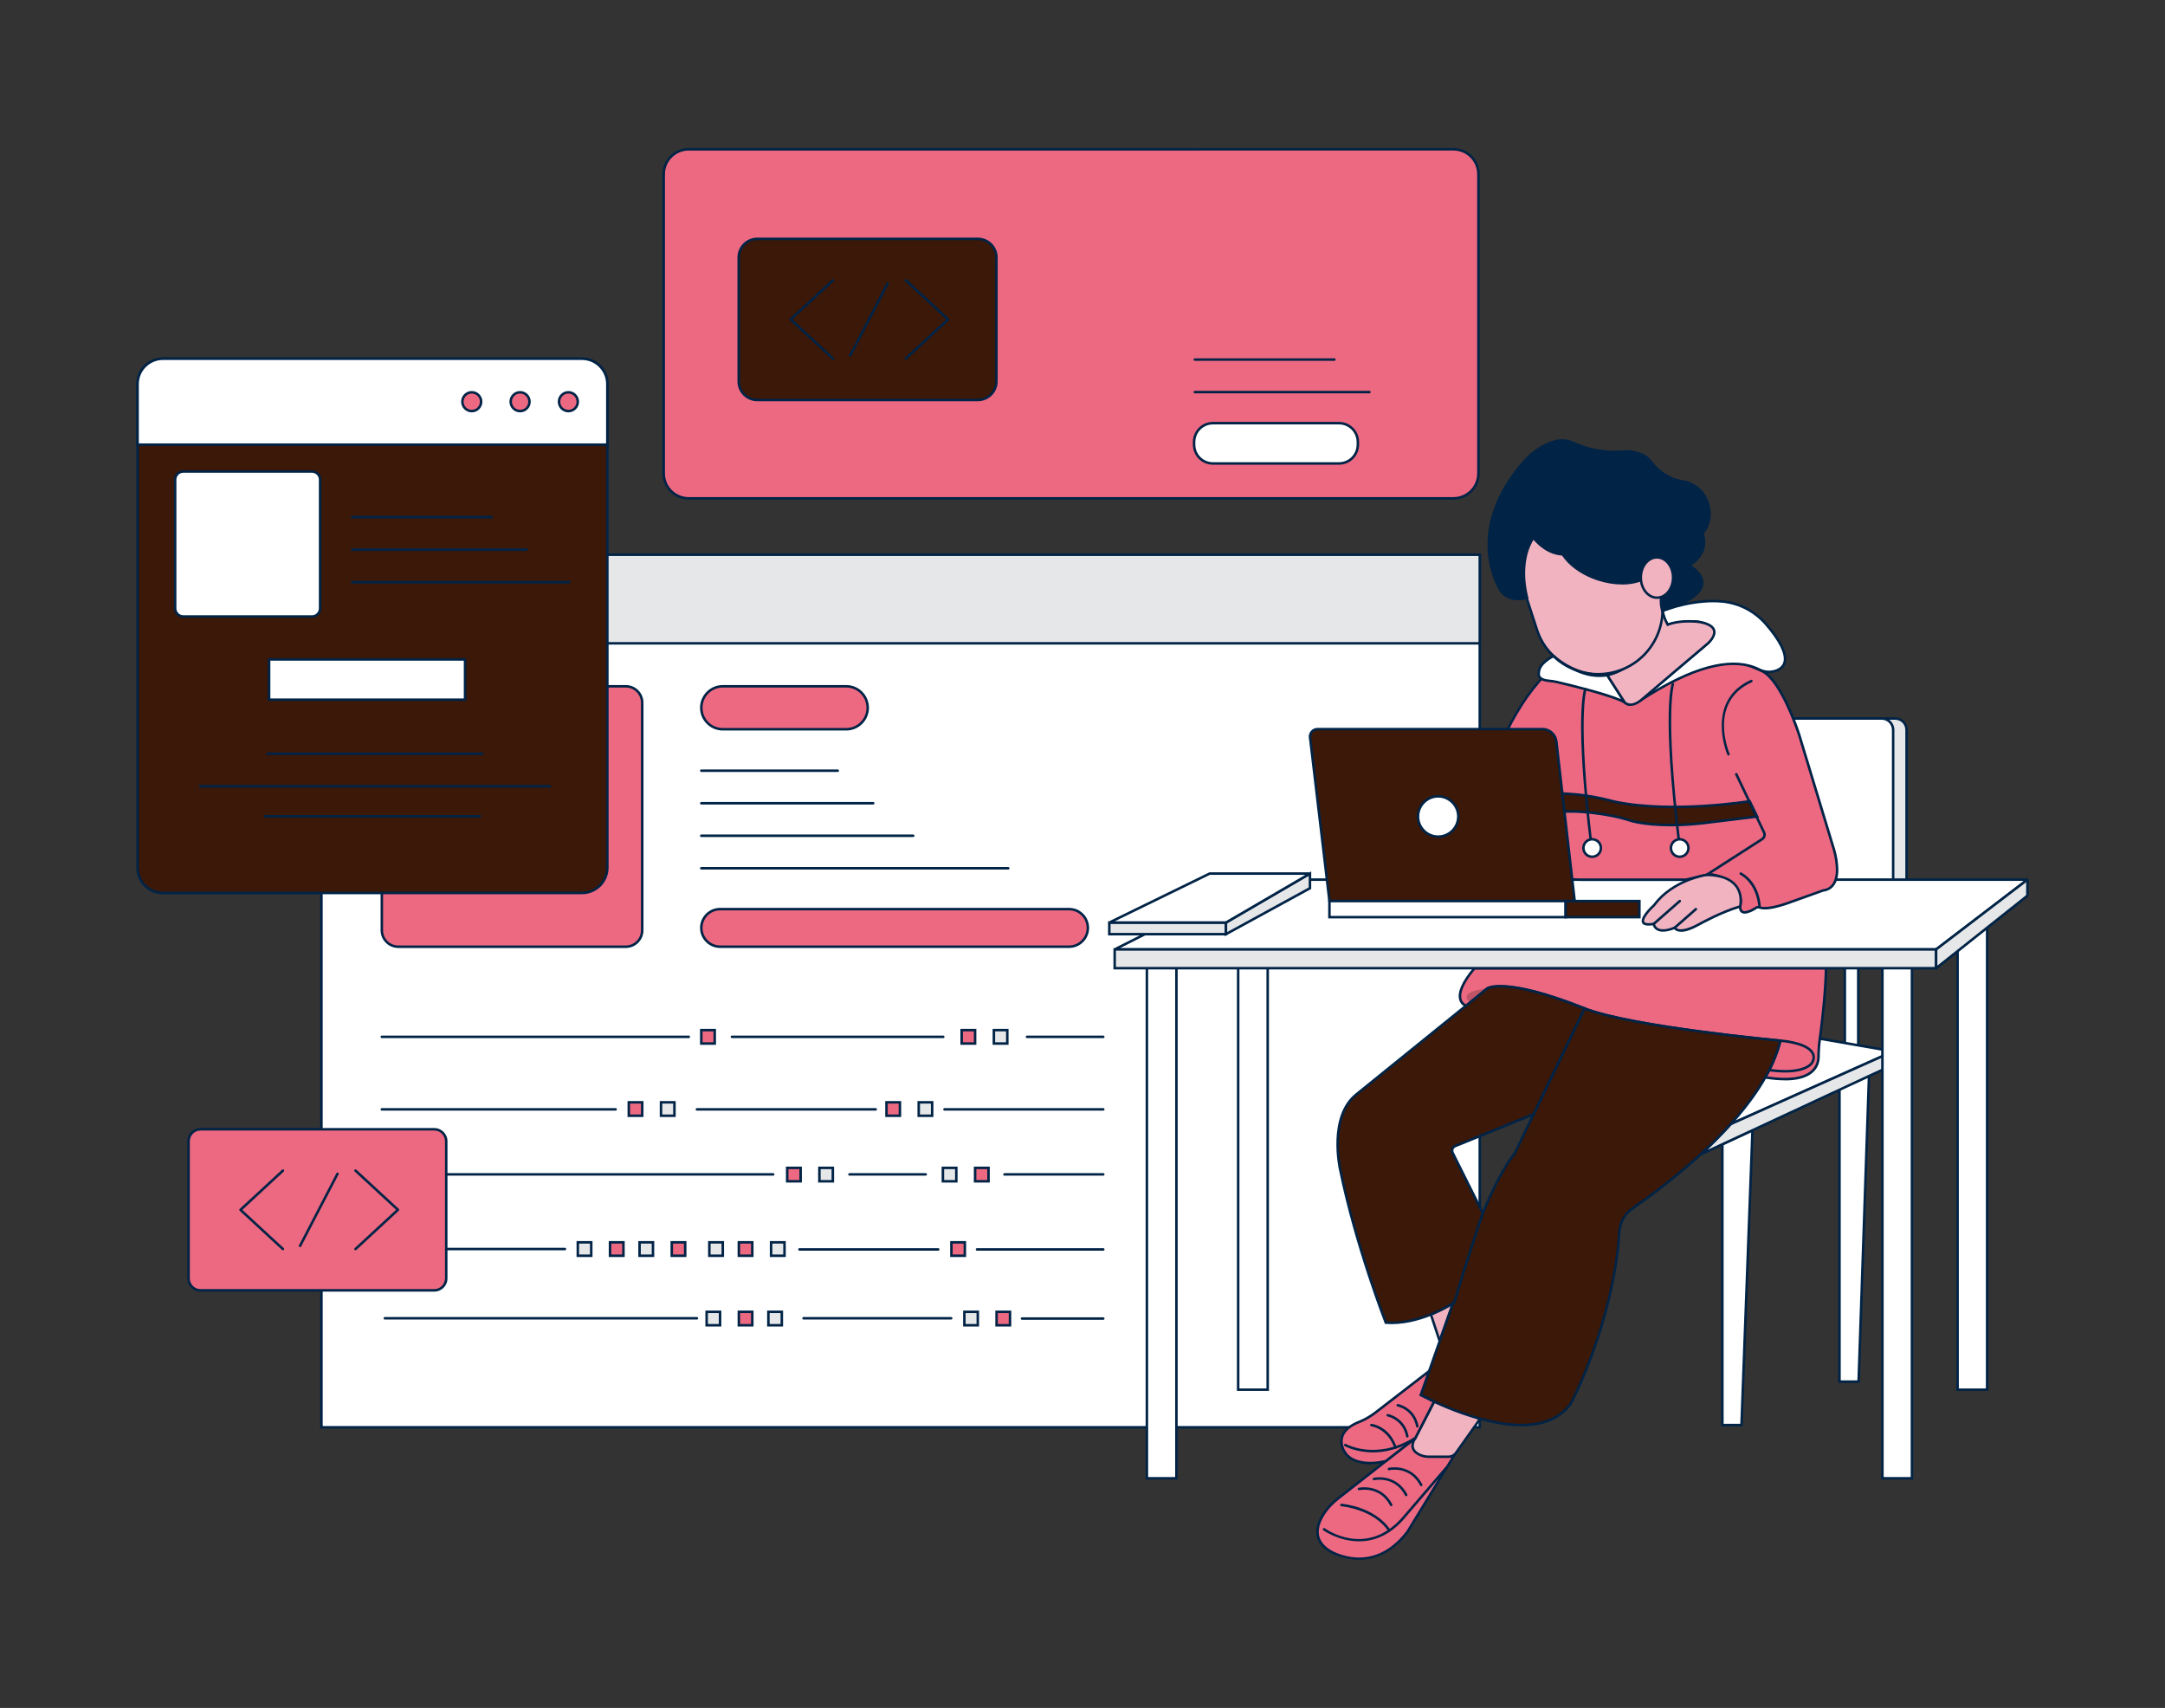 <?xml version="1.0" encoding="UTF-8"?>
<svg xmlns="http://www.w3.org/2000/svg" id="a" width="865.76" height="682.89" viewBox="0 0 865.76 682.89">
  <rect x="0" y="0" width="865.76" height="682.89" fill="#333333" stroke="none"/>
  <g>
    <g>
      <path d="M717.33,287.28h40.54c2.51,0,4.55,2.04,4.55,4.55v67.37h-45.09v-71.92h0Z" fill="#e6e7e8"></path>
      <path d="M762.92,359.7h-46.09v-72.92h41.04c2.78,0,5.05,2.27,5.05,5.05v67.87Zm-45.09-1h44.09v-66.87c0-2.23-1.82-4.05-4.05-4.05h-40.04v70.92Z" fill="#002346"></path>
    </g>
    <g>
      <path d="M711.97,287.28h40.53c2.51,0,4.55,2.04,4.55,4.55v67.37h-45.08v-71.92h0Z" fill="#fff"></path>
      <path d="M757.55,359.7h-46.08v-72.92h41.03c2.78,0,5.05,2.27,5.05,5.05v67.87Zm-45.08-1h44.08v-66.87c0-2.23-1.82-4.05-4.05-4.05h-40.03v70.92Z" fill="#002346"></path>
    </g>
    <g>
      <rect x="128.54" y="221.8" width="463.2" height="348.88" fill="#fff"></rect>
      <path d="M592.24,571.18H128.04V221.3h464.2v349.88Zm-463.2-1h462.2V222.3H129.04v347.88Z" fill="#002346"></path>
    </g>
    <g>
      <rect x="132.3" y="221.8" width="459.44" height="35.42" fill="#e6e7e8"></rect>
      <path d="M592.24,257.72H131.8v-36.42h460.44v36.42Zm-459.44-1h458.44v-34.42H132.8v34.42Z" fill="#002346"></path>
    </g>
    <g>
      <rect x="152.69" y="274.4" width="104.13" height="104.13" rx="6.58" ry="6.58" fill="#EC6981"></rect>
      <path d="M250.24,379.03h-90.97c-3.9,0-7.08-3.17-7.08-7.08v-90.97c0-3.9,3.17-7.08,7.08-7.08h90.97c3.9,0,7.08,3.17,7.08,7.08v90.97c0,3.9-3.17,7.08-7.08,7.08Zm-90.97-104.13c-3.35,0-6.08,2.73-6.08,6.08v90.97c0,3.35,2.73,6.08,6.08,6.08h90.97c3.35,0,6.08-2.73,6.08-6.08v-90.97c0-3.35-2.73-6.08-6.08-6.08h-90.97Z" fill="#002346"></path>
    </g>
    <g>
      <rect x="737.73" y="384.96" width="5.37" height="37.57" fill="#fff"></rect>
      <path d="M743.6,423.03h-6.37v-38.57h6.37v38.57Zm-5.37-1h4.37v-36.57h-4.37v36.57Z" fill="#002346"></path>
    </g>
    <g>
      <polygon points="688.76 457.52 688.76 569.78 696.4 569.78 700.8 451.92 688.76 457.52" fill="#fff"></polygon>
      <path d="M696.88,570.28h-8.62v-113.08l13.07-6.08-4.45,119.16Zm-7.62-1h6.66l4.35-116.56-11.01,5.12v111.44Z" fill="#002346"></path>
    </g>
    <g>
      <polygon points="735.58 435.42 735.58 552.42 743.23 552.42 747.39 430.05 735.58 435.42" fill="#fff"></polygon>
      <path d="M743.71,552.92h-8.63v-117.82l12.84-5.84-.03,.81-4.18,122.85Zm-7.63-1h6.67l4.12-121.08-10.78,4.9v116.18Z" fill="#002346"></path>
    </g>
    <g>
      <polygon points="692.1 449.44 757.05 420.39 727.73 415.3 693.88 400.78 692.1 449.44" fill="#fff"></polygon>
      <path d="M691.57,450.22l1.84-50.19,34.47,14.78,30.88,5.36-67.18,30.05Zm2.78-48.7l-1.72,47.13,62.72-28.05-27.82-4.84-33.18-14.23Z" fill="#002346"></path>
    </g>
    <g>
      <path d="M680.01,461.59l77-35.83v-5.37l-64.91,29.05s-7.55,8.26-12.09,12.15Z" fill="#e6e7e8"></path>
      <path d="M676.92,463.58l2.77-2.37c4.46-3.83,11.97-12.02,12.05-12.11l.17-.12,65.61-29.37v6.46l-.29,.13-80.3,37.37Zm15.48-13.73c-.64,.7-5.54,6.01-9.63,9.9l73.74-34.31v-4.28l-64.11,28.69Z" fill="#002346"></path>
    </g>
    <g>
      <rect x="265.41" y="59.7" width="325.8" height="139.55" rx="9.97" ry="9.97" fill="#EC6981"></rect>
      <path d="M581.24,199.75H275.38c-5.77,0-10.47-4.7-10.47-10.47V69.67c0-5.77,4.7-10.47,10.47-10.47h305.86c5.77,0,10.47,4.7,10.47,10.47v119.61c0,5.77-4.7,10.47-10.47,10.47ZM275.38,60.2c-5.22,0-9.47,4.25-9.47,9.47v119.61c0,5.22,4.25,9.47,9.47,9.47h305.86c5.22,0,9.47-4.25,9.47-9.47V69.67c0-5.22-4.25-9.47-9.47-9.47H275.38Z" fill="#002346"></path>
    </g>
    <g>
      <rect x="477.51" y="169.2" width="65.48" height="16.1" rx="7.5" ry="7.5" fill="#fff"></rect>
      <path d="M535.49,185.8h-50.48c-4.41,0-8-3.59-8-8v-1.1c0-4.41,3.59-8,8-8h50.48c4.41,0,8,3.59,8,8v1.1c0,4.41-3.59,8-8,8Zm-50.48-16.1c-3.86,0-7,3.14-7,7v1.1c0,3.86,3.14,7,7,7h50.48c3.86,0,7-3.14,7-7v-1.1c0-3.86-3.14-7-7-7h-50.48Z" fill="#002346"></path>
    </g>
    <g>
      <rect x="55.01" y="143.43" width="187.86" height="213.62" rx="10.13" ry="10.13" fill="#3B1807"></rect>
      <path d="M232.74,357.55H65.14c-5.86,0-10.63-4.77-10.63-10.63V153.56c0-5.86,4.77-10.63,10.63-10.63H232.74c5.86,0,10.63,4.77,10.63,10.63v193.35c0,5.86-4.77,10.63-10.63,10.63ZM65.14,143.93c-5.31,0-9.63,4.32-9.63,9.63v193.35c0,5.31,4.32,9.63,9.63,9.63H232.74c5.31,0,9.63-4.32,9.63-9.63V153.56c0-5.31-4.32-9.63-9.63-9.63H65.14Z" fill="#002346"></path>
    </g>
    <g>
      <path d="M65.14,143.43H232.74c5.6,0,10.13,4.54,10.13,10.13v24.22H55.01v-24.22c0-5.6,4.54-10.13,10.13-10.13Z" fill="#fff"></path>
      <path d="M243.37,178.28H54.51v-24.72c0-5.86,4.77-10.63,10.63-10.63H232.74c5.86,0,10.63,4.77,10.63,10.63v24.72Zm-187.86-1H242.37v-23.72c0-5.31-4.32-9.63-9.63-9.63H65.14c-5.31,0-9.63,4.32-9.63,9.63v23.72Z" fill="#002346"></path>
    </g>
    <g>
      <circle cx="188.65" cy="160.61" r="3.76" fill="#EC6981"></circle>
      <path d="M188.65,164.87c-2.35,0-4.26-1.91-4.26-4.26s1.91-4.26,4.26-4.26,4.26,1.91,4.26,4.26-1.91,4.26-4.26,4.26Zm0-7.52c-1.8,0-3.26,1.46-3.26,3.26s1.46,3.26,3.26,3.26,3.26-1.46,3.26-3.26-1.46-3.26-3.26-3.26Z" fill="#002346"></path>
    </g>
    <g>
      <circle cx="207.98" cy="160.61" r="3.76" fill="#EC6981"></circle>
      <path d="M207.98,164.87c-2.35,0-4.26-1.91-4.26-4.26s1.91-4.26,4.26-4.26,4.26,1.91,4.26,4.26-1.91,4.26-4.26,4.26Zm0-7.52c-1.8,0-3.26,1.46-3.26,3.26s1.46,3.26,3.26,3.26,3.26-1.46,3.26-3.26-1.46-3.26-3.26-3.26Z" fill="#002346"></path>
    </g>
    <g>
      <circle cx="227.3" cy="160.61" r="3.76" fill="#EC6981"></circle>
      <path d="M227.3,164.87c-2.35,0-4.26-1.91-4.26-4.26s1.91-4.26,4.26-4.26,4.26,1.91,4.26,4.26-1.91,4.26-4.26,4.26Zm0-7.52c-1.8,0-3.26,1.46-3.26,3.26s1.46,3.26,3.26,3.26,3.26-1.46,3.26-3.26-1.46-3.26-3.26-3.26Z" fill="#002346"></path>
    </g>
    <g>
      <rect x="107.61" y="263.66" width="78.36" height="16.1" fill="#fff"></rect>
      <path d="M186.47,280.26H107.11v-17.1h79.36v17.1Zm-78.36-1h77.36v-15.1H108.11v15.1Z" fill="#002346"></path>
    </g>
    <g>
      <rect x="280.44" y="274.4" width="66.55" height="17.18" rx="8.59" ry="8.59" fill="#EC6981"></rect>
      <path d="M338.4,292.08h-49.37c-5.01,0-9.09-4.08-9.09-9.09s4.08-9.09,9.09-9.09h49.37c5.01,0,9.09,4.08,9.09,9.09s-4.08,9.09-9.09,9.09Zm-49.37-17.18c-4.46,0-8.09,3.63-8.09,8.09s3.63,8.09,8.09,8.09h49.37c4.46,0,8.09-3.63,8.09-8.09s-3.63-8.09-8.09-8.09h-49.37Z" fill="#002346"></path>
    </g>
    <g>
      <rect x="280.44" y="363.49" width="154.58" height="15.03" rx="7.51" ry="7.51" fill="#EC6981"></rect>
      <path d="M427.51,379.02h-139.55c-4.42,0-8.02-3.6-8.02-8.02s3.6-8.01,8.02-8.01h139.55c4.42,0,8.02,3.6,8.02,8.01s-3.6,8.02-8.02,8.02Zm-139.55-15.03c-3.87,0-7.02,3.15-7.02,7.01s3.15,7.02,7.02,7.02h139.55c3.87,0,7.02-3.15,7.02-7.02s-3.15-7.01-7.02-7.01h-139.55Z" fill="#002346"></path>
    </g>
    <g>
      <rect x="280.44" y="411.87" width="5.37" height="5.37" fill="#EC6981"></rect>
      <path d="M286.31,417.74h-6.37v-6.37h6.37v6.37Zm-5.37-1h4.37v-4.37h-4.37v4.37Z" fill="#002346"></path>
    </g>
    <g>
      <rect x="384.56" y="411.87" width="5.37" height="5.37" fill="#EC6981"></rect>
      <path d="M390.43,417.74h-6.37v-6.37h6.37v6.37Zm-5.37-1h4.37v-4.37h-4.37v4.37Z" fill="#002346"></path>
    </g>
    <g>
      <rect x="397.44" y="411.87" width="5.37" height="5.37" fill="#e6e7e8"></rect>
      <path d="M403.31,417.74h-6.37v-6.37h6.37v6.37Zm-5.37-1h4.37v-4.37h-4.37v4.37Z" fill="#002346"></path>
    </g>
    <g>
      <rect x="251.45" y="440.74" width="5.37" height="5.37" fill="#EC6981"></rect>
      <path d="M257.32,446.61h-6.37v-6.37h6.37v6.37Zm-5.37-1h4.37v-4.37h-4.37v4.37Z" fill="#002346"></path>
    </g>
    <g>
      <rect x="264.33" y="440.74" width="5.37" height="5.37" fill="#e6e7e8"></rect>
      <path d="M270.2,446.61h-6.37v-6.37h6.37v6.37Zm-5.37-1h4.37v-4.37h-4.37v4.37Z" fill="#002346"></path>
    </g>
    <g>
      <rect x="314.79" y="466.95" width="5.37" height="5.37" fill="#EC6981"></rect>
      <path d="M320.66,472.82h-6.37v-6.37h6.37v6.37Zm-5.37-1h4.37v-4.37h-4.37v4.37Z" fill="#002346"></path>
    </g>
    <g>
      <rect x="327.67" y="466.95" width="5.37" height="5.37" fill="#e6e7e8"></rect>
      <path d="M333.54,472.82h-6.37v-6.37h6.37v6.37Zm-5.37-1h4.37v-4.37h-4.37v4.37Z" fill="#002346"></path>
    </g>
    <g>
      <rect x="385.64" y="524.51" width="5.37" height="5.37" fill="#e6e7e8"></rect>
      <path d="M391.51,530.38h-6.37v-6.37h6.37v6.37Zm-5.37-1h4.37v-4.37h-4.37v4.37Z" fill="#002346"></path>
    </g>
    <g>
      <rect x="398.52" y="524.51" width="5.37" height="5.37" fill="#EC6981"></rect>
      <path d="M404.39,530.38h-6.37v-6.37h6.37v6.37Zm-5.37-1h4.37v-4.37h-4.37v4.37Z" fill="#002346"></path>
    </g>
    <g>
      <rect x="377.05" y="466.95" width="5.37" height="5.37" fill="#e6e7e8"></rect>
      <path d="M382.92,472.82h-6.37v-6.37h6.37v6.37Zm-5.37-1h4.37v-4.37h-4.37v4.37Z" fill="#002346"></path>
    </g>
    <g>
      <rect x="389.93" y="466.95" width="5.37" height="5.37" fill="#EC6981"></rect>
      <path d="M395.8,472.82h-6.37v-6.37h6.37v6.37Zm-5.37-1h4.37v-4.37h-4.37v4.37Z" fill="#002346"></path>
    </g>
    <g>
      <rect x="231.06" y="496.72" width="5.37" height="5.37" fill="#e6e7e8"></rect>
      <path d="M236.93,502.59h-6.37v-6.37h6.37v6.37Zm-5.37-1h4.37v-4.37h-4.37v4.37Z" fill="#002346"></path>
    </g>
    <g>
      <rect x="243.94" y="496.72" width="5.37" height="5.37" fill="#EC6981"></rect>
      <path d="M249.81,502.59h-6.37v-6.37h6.37v6.37Zm-5.37-1h4.37v-4.37h-4.37v4.37Z" fill="#002346"></path>
    </g>
    <g>
      <rect x="255.75" y="496.72" width="5.37" height="5.37" fill="#e6e7e8"></rect>
      <path d="M261.62,502.59h-6.37v-6.37h6.37v6.37Zm-5.37-1h4.37v-4.37h-4.37v4.37Z" fill="#002346"></path>
    </g>
    <g>
      <rect x="282.58" y="524.51" width="5.37" height="5.37" fill="#e6e7e8"></rect>
      <path d="M288.45,530.38h-6.37v-6.37h6.37v6.37Zm-5.37-1h4.37v-4.37h-4.37v4.37Z" fill="#002346"></path>
    </g>
    <g>
      <rect x="295.46" y="524.51" width="5.37" height="5.37" fill="#EC6981"></rect>
      <path d="M301.33,530.38h-6.37v-6.37h6.37v6.37Zm-5.37-1h4.37v-4.37h-4.37v4.37Z" fill="#002346"></path>
    </g>
    <g>
      <rect x="307.27" y="524.51" width="5.37" height="5.37" fill="#e6e7e8"></rect>
      <path d="M313.14,530.38h-6.37v-6.37h6.37v6.37Zm-5.37-1h4.37v-4.37h-4.37v4.37Z" fill="#002346"></path>
    </g>
    <g>
      <rect x="268.63" y="496.72" width="5.37" height="5.37" fill="#EC6981"></rect>
      <path d="M274.5,502.59h-6.37v-6.37h6.37v6.37Zm-5.37-1h4.37v-4.37h-4.37v4.37Z" fill="#002346"></path>
    </g>
    <g>
      <rect x="283.66" y="496.72" width="5.37" height="5.37" fill="#e6e7e8"></rect>
      <path d="M289.53,502.59h-6.37v-6.37h6.37v6.37Zm-5.37-1h4.37v-4.37h-4.37v4.37Z" fill="#002346"></path>
    </g>
    <g>
      <rect x="295.46" y="496.72" width="5.37" height="5.37" fill="#EC6981"></rect>
      <path d="M301.33,502.59h-6.37v-6.37h6.37v6.37Zm-5.37-1h4.37v-4.37h-4.37v4.37Z" fill="#002346"></path>
    </g>
    <g>
      <rect x="380.46" y="496.72" width="5.37" height="5.37" fill="#EC6981"></rect>
      <path d="M386.33,502.59h-6.37v-6.37h6.37v6.37Zm-5.37-1h4.37v-4.37h-4.37v4.37Z" fill="#002346"></path>
    </g>
    <g>
      <rect x="308.35" y="496.72" width="5.37" height="5.37" fill="#e6e7e8"></rect>
      <path d="M314.22,502.59h-6.37v-6.37h6.37v6.37Zm-5.37-1h4.37v-4.37h-4.37v4.37Z" fill="#002346"></path>
    </g>
    <g>
      <rect x="354.5" y="440.74" width="5.37" height="5.37" fill="#EC6981"></rect>
      <path d="M360.37,446.61h-6.37v-6.37h6.37v6.37Zm-5.37-1h4.37v-4.37h-4.37v4.37Z" fill="#002346"></path>
    </g>
    <g>
      <rect x="367.39" y="440.74" width="5.37" height="5.37" fill="#e6e7e8"></rect>
      <path d="M373.26,446.61h-6.37v-6.37h6.37v6.37Zm-5.37-1h4.37v-4.37h-4.37v4.37Z" fill="#002346"></path>
    </g>
    <g>
      <rect x="458.63" y="382.82" width="11.81" height="208.25" fill="#fff"></rect>
      <path d="M470.94,591.57h-12.81v-209.25h12.81v209.25Zm-11.81-1h10.81v-207.25h-10.81v207.25Z" fill="#002346"></path>
    </g>
    <g>
      <rect x="495.13" y="383.35" width="11.81" height="172.29" fill="#fff"></rect>
      <path d="M507.44,556.14h-12.81v-173.29h12.81v173.29Zm-11.81-1h10.81v-171.29h-10.81v171.29Z" fill="#002346"></path>
    </g>
    <g>
      <rect x="752.76" y="382.82" width="11.81" height="208.25" fill="#fff"></rect>
      <path d="M765.07,591.57h-12.81v-209.25h12.81v209.25Zm-11.81-1h10.81v-207.25h-10.81v207.25Z" fill="#002346"></path>
    </g>
    <g>
      <rect x="782.82" y="369.4" width="11.81" height="186.25" fill="#fff"></rect>
      <path d="M795.13,556.15h-12.81v-187.25h12.81v187.25Zm-11.81-1h10.81v-185.25h-10.81v185.25Z" fill="#002346"></path>
    </g>
    <g>
      <path d="M446.29,379.33l54.85-27.62h309.45c.05,0,.07,.07,.03,.1l-36.39,27.79H446.35c-.15,0-.2-.2-.06-.27Z" fill="#fff"></path>
      <path d="M774.4,380.1H446.35c-.3,0-.56-.2-.62-.5-.07-.29,.07-.59,.34-.72l54.96-27.67h309.92l.17,.38c.08,.22,0,.47-.19,.62l-36.53,27.9Zm-326.55-1h326.21l35.21-26.89H501.26l-53.4,26.89Z" fill="#002346"></path>
    </g>
    <g>
      <path d="M565.98,574.97l-30.87,24.15c-1.91,1.49-3.64,3.2-5.06,5.16-3.05,4.2-5.98,10.95,1.58,15.78,0,0,17.17,10.74,31.13-7.51l19.37-31.64-16.15-5.93Z" fill="#EC6981"></path>
      <path d="M543.46,623.64c-6.89,0-12-3.1-12.1-3.16-2.76-1.76-4.4-3.93-4.88-6.44-.71-3.74,1.32-7.53,3.15-10.05,1.37-1.88,3.1-3.65,5.16-5.26l31.09-24.32,16.98,6.24-19.69,32.16c-6.53,8.53-13.79,10.84-19.73,10.84Zm22.61-48.1l-30.65,23.97c-1.98,1.55-3.65,3.25-4.96,5.06-1.71,2.36-3.62,5.88-2.98,9.27,.42,2.23,1.91,4.18,4.43,5.79,.68,.43,16.95,10.27,30.46-7.39l19.02-31.08-15.32-5.62Z" fill="#002346"></path>
    </g>
    <g>
      <path d="M574.03,559.4l-8,15.57s-3.32,4,1.25,6.48c1.25,.67,2.64,1.01,4.06,1h7.9c1.17,0,2.26-.56,2.94-1.51l9.69-13.67s-13.59-5.23-17.84-7.87Z" fill="#f2b3c1"></path>
      <path d="M571.29,582.94c-1.47,0-2.93-.37-4.24-1.06-1.49-.81-2.36-1.86-2.61-3.12-.38-1.97,.93-3.75,1.17-4.06l8.22-16,.45,.28c4.16,2.58,17.62,7.78,17.76,7.83l.59,.23-10.06,14.19c-.77,1.08-2.02,1.72-3.34,1.72h-7.96Zm2.94-22.85l-7.82,15.19s-1.32,1.63-1,3.3c.19,.96,.9,1.78,2.11,2.44,1.16,.62,2.46,.94,3.77,.94,.02,0,.03,0,.05,0h7.91c1.01,0,1.95-.49,2.54-1.3l9.32-13.15c-2.59-1.01-12.74-5.01-16.88-7.41Z" fill="#002346"></path>
    </g>
    <g>
      <polygon points="572.19 525.57 575.71 536.2 581.05 521 572.19 525.57" fill="#f2b3c1"></polygon>
      <path d="M575.7,537.72l-4.11-12.4,10.33-5.33-6.23,17.73Zm-2.91-11.91l2.93,8.86,4.45-12.67-7.39,3.81Z" fill="#002346"></path>
    </g>
    <g>
      <path d="M734.64,347.74c0,8.24-5.5,8.24-5.5,8.24l-15,5.37c-6.68,2.23-9.44,1.89-10.5,1.46-.45-.17-.94-.13-1.36,.1-.02,.03-.05,.05-.08,.06-1.16,.81-2.45,1.4-3.82,1.75h0c-2.89,.58-2.48-2.31-2.48-2.31,.1-.51,.16-1.02,.2-1.54,.14-4.01-2.15-7.71-5.8-9.37-1.53-.71-3.13-1.27-4.77-1.68-1.01-.25-2.06-.25-3.07,0l-8.33,1.91h-41.87l-38.39-1.12c-3.57-22.63,.88-45.79,12.58-65.48,2.57-4.41,5.52-8.58,8.82-12.47,.72-.84,1.14-1.27,1.14-1.27l2.37-3.43s32,2.14,32.37,1.07,22.15-14,22.15-14l30.76,13c1.37,.6,2.59,1.48,3.59,2.59,6.62,6.85,11.81,23.17,11.81,23.17l14,46.16c.72,2.54,1.12,5.15,1.18,7.79Z" fill="#EC6981"></path>
      <path d="M697.66,365.3c-.65,0-1.17-.19-1.56-.56-.9-.85-.71-2.33-.7-2.4,.1-.51,.16-1.01,.2-1.5,.13-3.8-2.03-7.3-5.51-8.88-1.5-.7-3.08-1.25-4.68-1.65-.93-.23-1.9-.23-2.83,0l-8.45,1.92h-41.87l-38.82-1.13-.06-.41c-3.58-22.69,.91-46.06,12.64-65.81,2.57-4.42,5.56-8.64,8.87-12.54,.73-.86,1.16-1.29,1.16-1.29l2.48-3.6,.28,.02c11.58,.78,30.42,1.78,32.01,1.2,1.53-1.66,14.42-9.43,22.23-14.06l.22-.13,.23,.1,30.76,13c1.44,.64,2.71,1.55,3.77,2.71,6.61,6.84,11.7,22.68,11.92,23.35l14,46.17c.74,2.58,1.14,5.25,1.2,7.92h0c0,8.03-5.12,8.69-5.9,8.75l-14.93,5.35c-6.55,2.19-9.52,2-10.86,1.45-.27-.1-.58-.09-.86,.04h0s-.18,.12-.18,.12c-1.13,.8-2.47,1.41-3.9,1.78-.3,.06-.58,.09-.84,.09Zm-13.67-16.16c.56,0,1.11,.07,1.66,.2,1.67,.41,3.3,.99,4.86,1.71,3.85,1.75,6.24,5.61,6.09,9.84-.04,.55-.11,1.09-.21,1.62-.03,.26-.04,1.09,.4,1.51,.3,.28,.8,.36,1.49,.22,1.29-.33,2.52-.89,3.63-1.67l.12-.09c.55-.3,1.19-.35,1.78-.13,.79,.32,3.34,.81,10.16-1.47l15.16-5.4c.2,0,5-.13,5-7.73-.06-2.59-.45-5.17-1.16-7.66l-14-46.15c-.05-.16-5.23-16.28-11.69-22.97-.97-1.07-2.12-1.9-3.43-2.48l-30.52-12.9c-8.12,4.83-21.03,12.7-21.75,13.67-.11,.36-.46,1.36-32.56-.79l-2.21,3.2c-.06,.07-.47,.49-1.17,1.31-3.27,3.85-6.22,8.02-8.77,12.4-11.54,19.43-16.01,42.41-12.58,64.74l37.97,1.11h41.8l8.27-1.9c.54-.13,1.09-.2,1.64-.2Zm-33.19-80.45s-.09,.09-.13,.18c.02-.05,.06-.11,.13-.18Z" fill="#002346"></path>
    </g>
    <g>
      <path d="M699.67,320.34s-30.74,5-53.75,.22c-.59-.12-1.17-.27-1.75-.43-9.04-2.38-18.4-3.32-27.74-2.79l-22.06-.18-1.09,7.3h36.87s12,.39,21.7,3.61c0,0,9.66,3.22,29,1.07l21.82-2.66-3-6.14Z" fill="#3B1807"></path>
      <path d="M668.06,330.39c-10.68,0-16.08-1.74-16.37-1.84-9.52-3.16-21.44-3.58-21.56-3.58h-37.43l1.24-8.3,22.49,.18c9.37-.54,18.76,.41,27.86,2.81,.57,.16,1.14,.31,1.72,.42,22.65,4.71,53.26-.17,53.57-.22l.37-.06,3.47,7.1-22.52,2.75c-4.91,.55-9.19,.75-12.85,.75Zm-74.2-6.43h36.29c.14,0,12.2,.43,21.86,3.64,.1,.03,9.81,3.15,28.79,1.05l21.12-2.57-2.53-5.18c-3.56,.54-32.08,4.62-53.56,.16-.6-.12-1.19-.27-1.78-.44-9-2.37-18.28-3.31-27.58-2.77l-21.66-.17-.94,6.3Z" fill="#002346"></path>
    </g>
    <path d="M663.13,233.99c-1.13,0-1.98-1.54-1.98-3.59s.85-3.6,1.98-3.6,1.98,1.55,1.98,3.6-.85,3.59-1.98,3.59Zm0-6.44c-.58,0-1.23,1.22-1.23,2.85s.65,2.84,1.23,2.84,1.23-1.22,1.23-2.84-.65-2.85-1.23-2.85Z" fill="red"></path>
    <path d="M641.48,275.87c-5.8-3.27-12.08-5.45-18.66-6.47l.12-.74c6.67,1.03,13.04,3.24,18.92,6.55l-.37,.65Z" fill="red"></path>
    <g>
      <path d="M730.21,387.11c0,.17,0,8.76-2.14,25.76l-.34,2.43c-.32,2.41-.5,4.84-.52,7.27-.06,3.84-2.56,11.15-21.3,8.21,.49-.83,.94-1.65,1.36-2.49l.35-.68c1.57-3,3.69-7.58,4.35-11.52,0,0-59-5.36-78.37-12.88,0,0-28.3-11.81-38.84-8.05l-8.39,7s-7.51-2.15,3.22-15l140.62-.05Z" fill="#EC6981"></path>
      <path d="M713.75,431.96c-2.36,0-5-.23-7.92-.69l-.73-.11,.37-.63c.5-.85,.94-1.65,1.34-2.46l.35-.68c1.54-2.93,3.47-7.13,4.21-10.84-6.01-.57-59.74-5.79-77.96-12.86-.29-.12-28.1-11.64-38.41-8.07l-8.52,7.11-.25-.07c-.08-.02-2.02-.6-2.69-2.8-.93-3.01,.98-7.39,5.67-13l.15-.18,141.35-.05v.5c0,.36-.02,8.98-2.14,25.82l-.34,2.44c-.32,2.38-.49,4.8-.52,7.21-.03,1.8-.56,4.37-2.95,6.38-2.38,2-6.07,3.01-11.01,3.01Zm-7.04-1.57c8.36,1.22,14.21,.48,17.41-2.21,2.1-1.77,2.57-4.03,2.59-5.62,.02-2.44,.2-4.91,.52-7.33l.34-2.43c1.85-14.72,2.1-23.11,2.13-25.19l-139.88,.05c-5.4,6.52-5.88,10.05-5.34,11.87,.39,1.29,1.34,1.86,1.79,2.06l8.32-6.9c10.6-3.78,38.04,7.57,39.2,8.06,19.07,7.41,77.63,12.79,78.22,12.84l.54,.05-.09,.53c-.66,3.96-2.76,8.53-4.4,11.67l-.35,.68c-.31,.62-.64,1.24-1,1.88Z" fill="#002346"></path>
    </g>
    <g>
      <path d="M711.97,416.09s13.8,.92,13.29,7c-.11,1.14-.69,2.17-1.61,2.85-1.84,1.41-6.25,3.29-16.15,1.89,1.88-3.75,3.37-7.69,4.47-11.74Z" fill="#EC6981"></path>
      <path d="M713.97,428.83c-1.87,0-4.04-.15-6.54-.5l-.69-.1,.31-.62c1.86-3.72,3.35-7.63,4.43-11.65l.11-.4,.41,.03c.39,.03,9.51,.67,12.68,4.36,.81,.95,1.18,2.02,1.08,3.18-.12,1.28-.78,2.45-1.81,3.21-1.61,1.23-4.58,2.49-9.98,2.49Zm-5.71-1.4c9.38,1.22,13.47-.65,15.09-1.88,.81-.6,1.32-1.51,1.42-2.5,.08-.9-.2-1.7-.84-2.44-2.54-2.96-9.78-3.81-11.58-3.98-1.03,3.71-2.4,7.34-4.09,10.8Z" fill="#002346"></path>
    </g>
    <g opacity=".2">
      <path d="M588.01,400.78s-6.33-4,6.75-5.62l-6.75,5.62Z"></path>
    </g>
    <g>
      <path d="M711.97,416.09c-1,3.99-2.46,7.86-4.35,11.52l-.35,.68c-.23,.43-.44,.81-.63,1.15s-.47,.89-.73,1.34c-13.3,23.42-41.56,44.44-53.06,52.37-3.07,2.11-5.01,5.5-5.27,9.22-2.38,36.84-19.34,68.64-19.34,68.64-3.61,5.17-9,7.66-15,8.46-19.1,2.58-45.12-11.68-45.12-11.68l14-39.72c11.81-44,23.61-56.89,23.61-56.89l26.54-55.12,1.37-2.85c19.29,7.52,78.33,12.88,78.33,12.88Z" fill="#3B1807"></path>
      <path d="M608.43,570.28c-18.33,0-40.31-11.92-40.55-12.05l-.37-.2,14.14-40.12c11.3-42.1,22.79-55.99,23.66-57l28.08-58.33,.43,.17c19,7.41,77.6,12.79,78.19,12.85l.58,.05-.14,.57c-1.01,4.02-2.49,7.94-4.39,11.63l-.35,.68c-.23,.44-.45,.82-.64,1.17-.08,.14-.17,.3-.26,.49-.15,.28-.31,.58-.47,.86-13.34,23.5-41.66,44.56-53.21,52.53-2.97,2.03-4.81,5.26-5.05,8.84-2.36,36.52-19.23,68.52-19.4,68.84-3.41,4.9-8.58,7.81-15.38,8.72-1.58,.21-3.22,.31-4.88,.31Zm-39.69-12.73c3.25,1.71,26.96,13.79,44.44,11.42,6.51-.87,11.44-3.65,14.66-8.25,.14-.27,16.91-32.08,19.25-68.39,.27-3.9,2.27-7.39,5.49-9.6,11.5-7.93,39.67-28.89,52.91-52.21,.15-.27,.31-.56,.45-.83,.1-.19,.19-.37,.27-.51,.19-.34,.4-.72,.62-1.14l.35-.67c1.78-3.45,3.18-7.1,4.16-10.85-6.17-.58-58.94-5.72-77.45-12.69l-1.17,2.44-26.57,55.19-.05,.05c-.12,.13-11.87,13.36-23.5,56.68l-13.87,39.35Z" fill="#002346"></path>
    </g>
    <g>
      <path d="M613.24,445.51l-31.35,12.72c-1.06,.43-1.53,1.67-1.01,2.69l12.05,24.11s-5.54,16.19-11.4,35.76c0,0-13.42,9.12-27.37,8.05,0,0-11.81-30.06-18.25-61.19,0,0-4.72-21.09,6.44-30.06l43.52-35.2,8.93-7.23s6.64-4.83,38.84,8.05l-20.4,42.3Z" fill="#3B1807"></path>
      <path d="M556.44,529.43c-.77,0-1.54-.03-2.32-.09l-.31-.02-.11-.29c-.12-.3-11.9-30.46-18.27-61.27-.19-.87-4.66-21.49,6.62-30.55l52.45-42.43c.3-.22,7.25-4.86,39.34,7.97l.5,.2-20.72,42.96-31.53,12.8c-.38,.15-.67,.45-.81,.83-.15,.38-.12,.8,.06,1.17l12.15,24.29-.07,.2c-.06,.16-5.6,16.41-11.39,35.74l-.05,.17-.15,.1c-.13,.09-12.26,8.22-25.37,8.22Zm-1.93-1.06c12.72,.85,25.11-6.93,26.59-7.89,5.43-18.12,10.64-33.5,11.29-35.41l-11.96-23.92c-.31-.61-.34-1.33-.1-1.97,.24-.64,.74-1.15,1.37-1.41l31.17-12.65,20.08-41.64c-30.88-12.27-37.8-7.95-37.87-7.91l-52.42,42.41c-10.79,8.67-6.31,29.35-6.27,29.56,6.02,29.11,16.88,57.63,18.11,60.82Z" fill="#002346"></path>
    </g>
    <g>
      <path d="M571.49,548.22l-21.27,16.42c-2.07,1.63-4.36,2.95-6.81,3.93-3.21,1.25-7.85,4-6.84,9.17,.57,2.75,2.47,5.03,5.07,6.09,2.55,1.06,6.59,1.78,12.53,.37l11.81-9.23,7.47-14.54-5.33-2.64,3.37-9.57Z" fill="#EC6981"></path>
      <path d="M547.98,585.48c-2.9,0-5.05-.57-6.53-1.19-2.75-1.13-4.76-3.54-5.37-6.45-1.1-5.62,4.01-8.52,7.15-9.74,2.4-.96,4.65-2.26,6.68-3.86l22.61-17.46-3.79,10.75,5.39,2.67-7.84,15.16-12,9.32c-2.4,.57-4.5,.79-6.3,.79Zm22.47-35.83l-19.93,15.39c-2.11,1.66-4.44,3-6.93,4-3.49,1.36-7.44,3.95-6.53,8.61,.54,2.58,2.32,4.72,4.77,5.72,2.26,.94,6.18,1.76,12.12,.37l11.64-9.09,7.19-13.99-5.27-2.61,2.96-8.39Z" fill="#002346"></path>
    </g>
    <g>
      <rect x="445.75" y="379.6" width="328.48" height="7.51" fill="#e6e7e8"></rect>
      <path d="M774.73,387.61H445.25v-8.51h329.48v8.51Zm-328.48-1h327.48v-6.51H446.25v6.51Z" fill="#002346"></path>
    </g>
    <g>
      <path d="M774.23,379.6v7.49s.01,.01,.02,0l36.48-28.97,.02-5.98c0-.18-.2-.28-.35-.17l-36.17,27.62Z" fill="#e6e7e8"></path>
      <path d="M774.31,387.69l-.57-.29v-.31s0-7.73,0-7.73l.2-.15,36.17-27.62c.22-.17,.51-.19,.75-.07s.4,.37,.4,.64l-.02,6.22-36.92,29.32Zm.42-7.84v6.23l35.5-28.19,.02-5.16-35.52,27.12Z" fill="#002346"></path>
    </g>
    <g>
      <path d="M531.63,360.27h98.07l-7.33-63.74c-.31-2.84-2.71-5-5.57-5h-90c-1.66,.03-2.98,1.4-2.95,3.05,0,.09,0,.17,.02,.26l7.76,65.43Z" fill="#3B1807"></path>
      <path d="M630.26,360.77h-99.07l-7.81-65.87c-.01-.1-.02-.21-.02-.31-.02-.93,.33-1.82,.98-2.49s1.52-1.05,2.46-1.07h90.01c3.12,0,5.73,2.34,6.07,5.45l7.39,64.29Zm-98.19-1h97.06l-7.27-63.18c-.28-2.6-2.47-4.55-5.07-4.56h-90c-.66,.01-1.28,.28-1.75,.76-.46,.48-.71,1.11-.7,1.78,0,.07,0,.14,.01,.21l7.71,64.99Z" fill="#002346"></path>
    </g>
    <g>
      <rect x="531.63" y="360.27" width="94.46" height="6.44" fill="#fff"></rect>
      <path d="M626.59,367.21h-95.46v-7.44h95.46v7.44Zm-94.46-1h93.46v-5.44h-93.46v5.44Z" fill="#002346"></path>
    </g>
    <g>
      <rect x="626.09" y="360.27" width="29.49" height="6.44" fill="#3B1807"></rect>
      <path d="M656.08,367.21h-30.49v-7.44h30.49v7.44Zm-29.49-1h28.49v-5.44h-28.49v5.44Z" fill="#002346"></path>
    </g>
    <g>
      <rect x="443.6" y="368.86" width="46.65" height="4.65" fill="#e6e7e8"></rect>
      <path d="M490.75,374.01h-47.65v-5.65h47.65v5.65Zm-46.65-1h45.65v-3.65h-45.65v3.65Z" fill="#002346"></path>
    </g>
    <polygon points="523.84 349.28 523.84 355.14 490.25 373.51 490.25 368.86 523.84 349.28" fill="#ccc"></polygon>
    <g>
      <polygon points="523.84 349.28 523.84 355.14 490.25 373.51 490.25 368.86 523.84 349.28" fill="#e6e7e8"></polygon>
      <path d="M489.75,374.35v-5.78l34.59-20.16v7.03l-.26,.14-34.33,18.77Zm1-5.21v3.52l32.59-17.82v-4.69l-32.59,19Z" fill="#002346"></path>
    </g>
    <g>
      <path d="M682.43,349.8s-13.47,1.87-20.95,12.08c0,0-10.05,9.15-.18,7.53,0,0,.47,4.68,8.39,1.53,0,0,1.37,3.31,10-1.53,0,0,8.64-4.84,16.16-7,.02,.01,3.19-12.36-13.42-12.61Z" fill="#f2b3c1"></path>
      <path d="M672.21,372.54c-.56,0-1.07-.08-1.52-.23-.6-.21-.97-.52-1.19-.77-3.12,1.18-5.5,1.3-7.06,.35-.95-.58-1.35-1.4-1.52-1.92-2.4,.33-3.81,.01-4.29-.98-1.07-2.22,3.57-6.61,4.52-7.46,7.45-10.19,21.08-12.18,21.21-12.2h.04s.04,0,.04,0c9.02,.14,12.32,3.85,13.49,6.95,1.14,3,.54,6.26,.26,6.52l-.08,.08-.11,.03c-7.38,2.12-15.97,6.91-16.06,6.96-3.21,1.8-5.79,2.7-7.72,2.7Zm-2.25-2.24l.19,.45s.21,.42,.93,.65c.97,.31,3.34,.4,8.38-2.42,.09-.05,8.56-4.77,15.99-6.96,.18-.94,.67-4.46-1.5-7.38-2.07-2.79-5.93-4.26-11.48-4.35-.77,.12-13.51,2.21-20.59,11.88-2.18,2-4.91,5.23-4.36,6.38,.13,.27,.76,.86,3.7,.37l.52-.08,.05,.52s.13,1.07,1.18,1.7c.93,.56,2.82,.91,6.54-.57l.45-.18Z" fill="#002346"></path>
    </g>
    <g>
      <path d="M664.74,244.23s12.2-4.93,24.24-3.72c6.73,.73,12.93,4.01,17.33,9.17,4.85,5.6,11.54,15.1,4.38,18.3-2.36,.98-5.03,.86-7.29-.33-5-2.49-17.91-6.91-47.79,12.65l27.37-23.08s6.49-6.48-3.5-8.53c-.86-.17-1.74-.25-2.62-.25-3.37,.06-6.72,.48-10,1.27,0,0-2.12-3.44-2.12-5.48Z" fill="#fff"></path>
      <path d="M655.88,280.72l-.6-.8,27.37-23.08h0s2.43-2.47,1.79-4.61c-.43-1.42-2.13-2.45-5.07-3.05-.82-.16-1.63-.25-2.52-.24-3.32,.06-6.65,.48-9.88,1.26l-.35,.08-.19-.31c-.09-.15-2.19-3.58-2.19-5.74v-.34l.31-.13c.12-.05,12.45-4.97,24.48-3.75,6.89,.75,13.16,4.07,17.66,9.34,3.96,4.57,8.47,10.95,7.5,15.35-.37,1.66-1.48,2.92-3.29,3.73-2.52,1.04-5.33,.92-7.73-.34-10.55-5.25-26.46-1.01-47.28,12.62Zm21-32.78c.91,0,1.81,.09,2.69,.26,3.33,.68,5.29,1.94,5.83,3.74,.81,2.71-1.95,5.51-2.07,5.63l-22.03,18.58c18.25-10.84,32.47-13.86,42.32-8.95,2.14,1.13,4.65,1.24,6.88,.32,1.52-.68,2.41-1.67,2.71-3.03,.69-3.12-1.89-8.26-7.28-14.48-4.33-5.08-10.37-8.28-17.01-9-10.68-1.07-21.64,2.8-23.67,3.56,.17,1.54,1.38,3.76,1.84,4.57,3.19-.74,6.47-1.14,9.75-1.2h.03Z" fill="#002346"></path>
    </g>
    <g opacity=".3">
      <path d="M698.01,249.71c-5.73,6.95-13.48,12.06-21.25,16.49-1.15,.58-2.28,1.2-3.44,1.76,8.36-5.92,17-11.41,24.69-18.25Z" fill="#fff"></path>
    </g>
    <g opacity=".3">
      <path d="M707.67,254c-4.8,5.34-11.95,8.18-18.91,9.34,6.47-2.57,13.26-5.24,18.91-9.35h0Z" fill="#fff"></path>
    </g>
    <g>
      <path d="M649.71,280.84c-4.44-2.67-21.36-6.8-27.08-8.15-1.11-.25-2.24-.41-3.37-.5-4.81-.45-3.9-3.16-3.9-3.16,0-4.29,6.63-7.09,6.63-7.09,6,6.11,13.48,9.26,20.74,8l6.98,10.9Z" fill="#fff"></path>
      <path d="M651.28,282.37l-1.83-1.1c-4.41-2.65-21.73-6.86-26.94-8.09-1.08-.24-2.19-.4-3.29-.49-2.03-.19-3.38-.79-4.03-1.79-.54-.83-.4-1.67-.33-1.94,.07-4.53,6.65-7.36,6.94-7.48l.31-.13,.24,.24c6.07,6.18,13.47,9.04,20.3,7.86l.33-.06,8.31,12.98Zm-29.4-19.83c-1.26,.6-6.02,3.08-6.02,6.49l-.03,.16s-.18,.6,.21,1.18c.47,.71,1.6,1.17,3.26,1.32,1.15,.09,2.3,.26,3.43,.51,6.05,1.43,19.68,4.78,25.57,7.37l-5.82-9.09c-6.97,1.08-14.45-1.8-20.61-7.95Z" fill="#002346"></path>
    </g>
    <g>
      <circle cx="575.1" cy="326.46" r="8.05" fill="#fff"></circle>
      <path d="M575.1,335.01c-4.71,0-8.55-3.83-8.55-8.55s3.84-8.55,8.55-8.55,8.55,3.83,8.55,8.55-3.84,8.55-8.55,8.55Zm0-16.1c-4.16,0-7.55,3.39-7.55,7.55s3.39,7.55,7.55,7.55,7.55-3.39,7.55-7.55-3.39-7.55-7.55-7.55Z" fill="#002346"></path>
    </g>
    <g>
      <path d="M682.98,257.22l-26.83,22.77c-4.3,3.45-6.44,.85-6.44,.85l-1.19-1.87-5.79-9c20.4-4.65,18.67-31.41,18.67-31.41h3.34c-.55,3.87,.21,7.81,2.14,11.2,3.91-1.57,9-1.42,11.4-1.23,.98,.07,1.95,.23,2.89,.49,8.63,2.32,1.81,8.2,1.81,8.2Z" fill="#f2b3c1"></path>
      <path d="M652.05,282.26c-1.77,0-2.7-1.09-2.72-1.11l-7.39-11.5,.68-.16c19.75-4.5,18.31-30.64,18.29-30.9l-.03-.52h4.43s-.08,.56-.08,.56c-.51,3.6,.16,7.32,1.88,10.52,3.89-1.42,8.66-1.31,11.22-1.11,1,.07,2.01,.24,2.98,.51,2.72,.73,4.29,1.91,4.65,3.5,.62,2.69-2.52,5.43-2.65,5.54h0s-26.83,22.77-26.83,22.77c-1.81,1.45-3.29,1.89-4.42,1.89Zm-8.53-11.97l6.61,10.29s1.88,2.11,5.72-.97l26.82-22.76c.07-.06,2.81-2.48,2.33-4.58-.28-1.21-1.61-2.14-3.95-2.77-.91-.25-1.85-.41-2.8-.47-2.06-.16-7.27-.37-11.18,1.2l-.4,.16-.21-.37c-1.88-3.3-2.68-7.17-2.27-10.95h-2.27c.1,3.76-.09,26.51-18.39,31.23Z" fill="#002346"></path>
    </g>
    <g>
      <rect x="610.64" y="201.01" width="51.48" height="68.95" rx="25.74" ry="25.74" transform="translate(-41.64 208.67) rotate(-18.04)" fill="#f2b3c1"></rect>
      <path d="M639.06,270.04c-4.08,0-8.13-.96-11.87-2.86-6.25-3.18-10.88-8.59-13.05-15.26l-5.41-16.61c-2.17-6.66-1.62-13.77,1.56-20.02s8.6-10.88,15.26-13.05c6.66-2.17,13.77-1.62,20.02,1.56,6.25,3.18,10.88,8.6,13.05,15.26l5.41,16.61c2.17,6.66,1.62,13.77-1.56,20.02s-8.6,10.88-15.26,13.05c-2.67,.87-5.42,1.3-8.15,1.3Zm-5.35-68.12c-2.63,0-5.27,.42-7.85,1.25-6.41,2.09-11.63,6.55-14.69,12.56-3.06,6.01-3.59,12.85-1.5,19.27l5.41,16.61c2.09,6.41,6.55,11.63,12.56,14.69,6.01,3.06,12.85,3.59,19.27,1.5h0c6.41-2.09,11.63-6.55,14.69-12.56,3.06-6.01,3.59-12.85,1.5-19.27l-5.41-16.61c-2.09-6.41-6.55-11.63-12.56-14.69-3.6-1.83-7.5-2.76-11.42-2.76Z" fill="#002346"></path>
    </g>
    <g>
      <path d="M615.43,179.42c3.71-2.41,8.82-4.56,13.41-2.43,6.4,2.98,13.38,4.24,20.4,3.56,1.43-.14,2.97-.05,4.6,.34h0c.77,.18,1.52,.42,2.25,.72,0,0,2.16,.57,3.99,2.97,3.2,4.17,7.7,7.19,12.89,7.94,2.5,.36,5.2,1.64,7.81,4.57,0,0,6.44,7.89,0,16.28,.08,.02,3.27,7.35-5.32,12.72,0,0,17.18,9.45-10.73,18.14-.33-1.19-.51-2.42-.54-3.65-.04-1.53,.14-3.06,.54-4.54l-8.59-4.36s-4.67,.85-7.17-4.52c0,0-8.93,0-7.86-6.44,0,0-6.44,4.3-8.59-1.07,0,0-9.69,6.88-19.33-4.62,0,0-6.51,8.03-2.51,24.03,0,0-6.83,2.05-10.42-2.65,0,0-15.24-21.86,7.51-49.94,2.2-2.71,4.72-5.16,7.65-7.06Z" fill="#002346"></path>
      <path d="M664.39,244.86l-.14-.5c-.33-1.23-.52-2.5-.56-3.77-.04-1.44,.11-2.89,.46-4.29l-8.1-4.11c-.91,.09-5.02,.22-7.4-4.54-1.15-.05-5.03-.38-7-2.7-.78-.92-1.16-2.03-1.13-3.31-1.24,.66-3.61,1.64-5.66,1-1.11-.34-1.97-1.11-2.56-2.27-2.14,1.21-10.65,5.06-19.07-4.53-1.27,1.97-5.41,9.75-2.07,23.1l.12,.46-.46,.14c-.29,.09-7.2,2.09-10.96-2.83-.17-.24-15.2-22.51,7.52-50.56,2.4-2.97,5.02-5.38,7.76-7.16,3.65-2.37,9.03-4.73,13.9-2.46,6.35,2.96,13.32,4.17,20.15,3.52,1.57-.15,3.18-.03,4.77,.35,.78,.19,1.56,.44,2.32,.74,.04,0,2.28,.63,4.2,3.13,3.3,4.3,7.77,7.06,12.57,7.75,2.97,.43,5.7,2.02,8.11,4.73,.08,.1,6.51,8.16,.21,16.68,.25,.56,.39,1.39,.45,1.73,.39,2.48,.16,7.1-5.41,10.92,1.56,1.02,5.14,3.79,4.77,7.45-.42,4.19-5.9,7.95-16.29,11.18l-.49,.15Zm-8.17-13.7l.15,.07,8.95,4.54-.11,.39c-.39,1.43-.56,2.91-.52,4.4,.03,1.02,.16,2.04,.39,3.03,11.99-3.81,14.83-7.62,15.09-10.17,.4-3.9-4.9-6.87-4.95-6.9l-.75-.41,.72-.45c7.5-4.69,5.63-10.81,5.23-11.87l-.5-.13,.46-.6c6.12-7.97,.26-15.35,0-15.66-2.23-2.51-4.76-3.99-7.49-4.39-5.06-.73-9.75-3.62-13.22-8.13-1.7-2.21-3.71-2.78-3.73-2.79-.77-.31-1.5-.54-2.24-.72-1.49-.36-2.98-.47-4.44-.33-7.01,.67-14.15-.57-20.66-3.61-4.45-2.07-9.49,.16-12.93,2.39-2.66,1.73-5.19,4.07-7.53,6.95-22.23,27.44-7.64,49.12-7.49,49.34,2.8,3.67,7.86,2.91,9.4,2.57-3.77-15.73,2.46-23.65,2.73-23.98l.38-.47,.39,.46c9.22,11,18.28,4.8,18.66,4.53l.52-.37,.24,.59c.48,1.19,1.19,1.92,2.17,2.22,2.43,.76,5.64-1.36,5.68-1.38l.96-.64-.19,1.14c-.23,1.41,.04,2.59,.81,3.5,1.97,2.32,6.51,2.35,6.55,2.35h.32l.13,.29c2.3,4.94,6.45,4.27,6.63,4.24l.16-.03Z" fill="#002346"></path>
    </g>
    <path d="M682.43,350.3c-.16,0-.33-.08-.42-.23-.15-.23-.08-.54,.15-.69l22.23-14.29c.67-.43,.92-1.3,.58-2.03l-11.1-23.29c-.12-.25-.01-.55,.24-.67,.25-.12,.55-.01,.67,.24l11.1,23.29c.56,1.18,.16,2.59-.94,3.3l-22.23,14.29c-.08,.05-.18,.08-.27,.08Z" fill="#002346"></path>
    <path d="M691.19,302.06c-.19,0-.38-.11-.46-.3-.09-.21-8.98-21.55,9.42-29.93,.25-.12,.55,0,.66,.25,.11,.25,0,.55-.25,.66-17.5,7.98-9.27,27.79-8.91,28.63,.11,.25,0,.55-.26,.66-.06,.03-.13,.04-.2,.04Z" fill="#002346"></path>
    <path d="M703.64,363.31c-.27,0-.5-.22-.5-.49,0-.09-.21-9.08-7.28-13.1-.24-.14-.32-.44-.19-.68s.44-.33,.68-.19c7.58,4.31,7.78,13.57,7.79,13.96,0,.28-.22,.5-.49,.51h0Z" fill="#002346"></path>
    <path d="M661.3,369.91c-.14,0-.28-.06-.38-.17-.18-.21-.16-.52,.05-.71l10.43-9.14c.21-.18,.52-.16,.71,.05,.18,.21,.16,.52-.05,.71l-10.43,9.14c-.1,.08-.21,.12-.33,.12Z" fill="#002346"></path>
    <path d="M669.69,371.44c-.14,0-.28-.06-.38-.17-.18-.21-.16-.52,.05-.71l8.48-7.45c.21-.18,.52-.16,.71,.05,.18,.21,.16,.52-.05,.71l-8.48,7.45c-.1,.08-.21,.12-.33,.12Z" fill="#002346"></path>
    <path d="M636.38,338.54c-.25,0-.47-.19-.5-.44-6.25-51.56-2.54-62.3-2.38-62.73,.1-.26,.38-.39,.64-.29,.26,.1,.39,.38,.29,.64h0c-.04,.11-3.76,11.15,2.43,62.26,.03,.27-.16,.52-.44,.56-.02,0-.04,0-.06,0Z" fill="#002346"></path>
    <path d="M671.38,336.54c-.25,0-.47-.19-.5-.44-6.25-51.56-2.54-62.3-2.38-62.73,.1-.26,.39-.39,.64-.29,.26,.1,.39,.38,.29,.64h0c-.04,.11-3.76,11.15,2.43,62.26,.03,.27-.16,.52-.44,.56-.02,0-.04,0-.06,0Z" fill="#002346"></path>
    <g>
      <circle cx="636.69" cy="339.06" r="3.5" fill="#fff"></circle>
      <path d="M636.69,343.06c-2.21,0-4-1.79-4-4s1.79-4,4-4,4,1.79,4,4-1.79,4-4,4Zm0-7c-1.65,0-3,1.35-3,3s1.35,3,3,3,3-1.35,3-3-1.35-3-3-3Z" fill="#002346"></path>
    </g>
    <g>
      <circle cx="671.69" cy="339.06" r="3.5" fill="#fff"></circle>
      <path d="M671.69,343.06c-2.21,0-4-1.79-4-4s1.79-4,4-4,4,1.79,4,4-1.79,4-4,4Zm0-7c-1.65,0-3,1.35-3,3s1.35,3,3,3,3-1.35,3-3-1.35-3-3-3Z" fill="#002346"></path>
    </g>
    <path d="M549,580.7c-6.83,0-11.23-2.47-11.3-2.51-.24-.14-.32-.44-.18-.68,.14-.24,.44-.32,.68-.18,.12,.07,12.27,6.84,27.52-2.78,.23-.15,.54-.08,.69,.16,.15,.23,.08,.54-.16,.69-6.5,4.1-12.47,5.31-17.25,5.31Z" fill="#002346"></path>
    <path d="M558.03,579.25c-.21,0-.4-.13-.47-.34-2.71-7.8-9.15-8.63-9.21-8.63-.27-.03-.47-.28-.44-.55s.28-.47,.55-.44c.29,.03,7.13,.91,10.04,9.3,.09,.26-.05,.55-.31,.64-.05,.02-.11,.03-.16,.03Z" fill="#002346"></path>
    <path d="M562.77,574.77c-.23,0-.44-.17-.49-.4-1.34-6.88-7.36-8-7.42-8.01-.27-.05-.45-.31-.41-.58,.05-.27,.31-.46,.58-.41,.07,.01,6.76,1.26,8.23,8.81,.05,.27-.12,.53-.4,.59-.03,0-.06,0-.1,0Z" fill="#002346"></path>
    <path d="M566.77,570.77c-.23,0-.44-.17-.49-.4-1.34-6.88-7.36-8-7.42-8.01-.27-.05-.45-.31-.41-.58,.05-.27,.31-.46,.58-.41,.07,.01,6.76,1.26,8.23,8.81,.05,.27-.12,.53-.4,.59-.03,0-.06,0-.1,0Z" fill="#002346"></path>
    <path d="M543.44,616.26c-8.04,0-14.15-4.32-14.25-4.39-.22-.16-.27-.47-.11-.7,.16-.22,.47-.27,.7-.11,.66,.48,16.39,11.56,30.48-3.87l17.74-20.66c.18-.21,.5-.23,.71-.05,.21,.18,.23,.5,.05,.71l-17.75,20.67c-5.91,6.47-12.17,8.41-17.56,8.41Z" fill="#002346"></path>
    <path d="M555.59,612.44c-.16,0-.32-.08-.42-.22-5.9-8.82-18.65-9.97-18.78-9.98-.27-.02-.48-.26-.46-.54,.02-.28,.26-.47,.54-.46,.54,.04,13.36,1.21,19.53,10.42,.15,.23,.09,.54-.14,.69-.09,.06-.18,.08-.28,.08Z" fill="#002346"></path>
    <path d="M556.33,602.24c-.18,0-.35-.1-.44-.27-4.12-7.87-12.02-6.22-12.35-6.14-.27,.06-.54-.11-.6-.38-.06-.27,.11-.54,.38-.6,.09-.02,8.97-1.91,13.45,6.66,.13,.25,.03,.55-.21,.68-.07,.04-.15,.06-.23,.06Z" fill="#002346"></path>
    <path d="M562.33,598.24c-.18,0-.35-.1-.44-.27-4.12-7.87-12.02-6.22-12.35-6.14-.27,.06-.54-.11-.6-.38-.06-.27,.11-.54,.38-.6,.09-.02,8.97-1.91,13.45,6.66,.13,.25,.03,.55-.21,.68-.07,.04-.15,.06-.23,.06Z" fill="#002346"></path>
    <path d="M568.33,594.24c-.18,0-.35-.1-.44-.27-4.12-7.87-12.02-6.22-12.35-6.14-.27,.06-.54-.11-.6-.38-.06-.27,.11-.54,.38-.6,.09-.02,8.97-1.91,13.45,6.66,.13,.25,.03,.55-.21,.68-.07,.04-.15,.06-.23,.06Z" fill="#002346"></path>
    <g>
      <path d="M444.4,368.86h45.85l33-19.23c.16-.1,.1-.35-.09-.35h-39.43l-39.4,19.23c-.18,.09-.12,.35,.08,.35Z" fill="#fff"></path>
      <path d="M490.39,369.36h-45.98c-.32,0-.59-.22-.67-.53s.08-.63,.37-.77l39.5-19.28h39.55c.31,0,.58,.2,.66,.51s-.04,.61-.32,.77l-33.11,19.3Zm-44.62-1h44.35l31.88-18.58h-38.15l-38.07,18.58Z" fill="#002346"></path>
    </g>
    <path d="M335.01,308.66h-54.57c-.28,0-.5-.22-.5-.5s.22-.5,.5-.5h54.57c.28,0,.5,.22,.5,.5s-.22,.5-.5,.5Z" fill="#002346"></path>
    <path d="M349.19,321.66h-68.75c-.28,0-.5-.22-.5-.5s.22-.5,.5-.5h68.75c.28,0,.5,.22,.5,.5s-.22,.5-.5,.5Z" fill="#002346"></path>
    <path d="M365.19,334.66h-84.75c-.28,0-.5-.22-.5-.5s.22-.5,.5-.5h84.75c.28,0,.5,.22,.5,.5s-.22,.5-.5,.5Z" fill="#002346"></path>
    <path d="M403.19,347.66h-122.75c-.28,0-.5-.22-.5-.5s.22-.5,.5-.5h122.75c.28,0,.5,.22,.5,.5s-.22,.5-.5,.5Z" fill="#002346"></path>
    <path d="M275.44,415.06h-122.75c-.28,0-.5-.22-.5-.5s.22-.5,.5-.5h122.75c.28,0,.5,.22,.5,.5s-.22,.5-.5,.5Z" fill="#002346"></path>
    <path d="M246.19,444.06h-93.5c-.28,0-.5-.22-.5-.5s.22-.5,.5-.5h93.5c.28,0,.5,.22,.5,.5s-.22,.5-.5,.5Z" fill="#002346"></path>
    <path d="M309.19,470.06H152.69c-.28,0-.5-.22-.5-.5s.22-.5,.5-.5h156.5c.28,0,.5,.22,.5,.5s-.22,.5-.5,.5Z" fill="#002346"></path>
    <path d="M350.19,444.06h-71.5c-.28,0-.5-.22-.5-.5s.22-.5,.5-.5h71.5c.28,0,.5,.22,.5,.5s-.22,.5-.5,.5Z" fill="#002346"></path>
    <path d="M441.19,444.06h-63.5c-.28,0-.5-.22-.5-.5s.22-.5,.5-.5h63.5c.28,0,.5,.22,.5,.5s-.22,.5-.5,.5Z" fill="#002346"></path>
    <path d="M377.19,415.06h-84.5c-.28,0-.5-.22-.5-.5s.22-.5,.5-.5h84.5c.28,0,.5,.22,.5,.5s-.22,.5-.5,.5Z" fill="#002346"></path>
    <path d="M441.19,415.06h-30.5c-.28,0-.5-.22-.5-.5s.22-.5,.5-.5h30.5c.28,0,.5,.22,.5,.5s-.22,.5-.5,.5Z" fill="#002346"></path>
    <path d="M370.19,470.06h-30.5c-.28,0-.5-.22-.5-.5s.22-.5,.5-.5h30.5c.28,0,.5,.22,.5,.5s-.22,.5-.5,.5Z" fill="#002346"></path>
    <path d="M441.19,527.7h-32.5c-.28,0-.5-.22-.5-.5s.22-.5,.5-.5h32.5c.28,0,.5,.22,.5,.5s-.22,.5-.5,.5Z" fill="#002346"></path>
    <path d="M375.19,500.06h-55.5c-.28,0-.5-.22-.5-.5s.22-.5,.5-.5h55.5c.28,0,.5,.22,.5,.5s-.22,.5-.5,.5Z" fill="#002346"></path>
    <path d="M441.19,500.06h-50.5c-.28,0-.5-.22-.5-.5s.22-.5,.5-.5h50.5c.28,0,.5,.22,.5,.5s-.22,.5-.5,.5Z" fill="#002346"></path>
    <path d="M441.19,470.06h-39.5c-.28,0-.5-.22-.5-.5s.22-.5,.5-.5h39.5c.28,0,.5,.22,.5,.5s-.22,.5-.5,.5Z" fill="#002346"></path>
    <path d="M225.91,499.9h-73.22c-.28,0-.5-.22-.5-.5s.22-.5,.5-.5h73.22c.28,0,.5,.22,.5,.5s-.22,.5-.5,.5Z" fill="#002346"></path>
    <g>
      <g>
        <rect x="75.4" y="451.52" width="103.05" height="64.41" rx="4.77" ry="4.77" fill="#EC6981"></rect>
        <path d="M173.68,516.43H80.17c-2.91,0-5.27-2.37-5.27-5.27v-54.86c0-2.91,2.37-5.27,5.27-5.27h93.5c2.91,0,5.27,2.37,5.27,5.27v54.86c0,2.91-2.37,5.27-5.27,5.27Zm-93.5-64.41c-2.36,0-4.27,1.92-4.27,4.27v54.86c0,2.36,1.92,4.27,4.27,4.27h93.5c2.36,0,4.27-1.92,4.27-4.27v-54.86c0-2.36-1.92-4.27-4.27-4.27H80.17Z" fill="#002346"></path>
      </g>
      <path d="M113.14,499.9c-.12,0-.24-.04-.34-.13l-16.97-15.67c-.1-.09-.16-.23-.16-.37s.06-.27,.16-.37l16.97-15.68c.2-.19,.52-.18,.71,.03,.19,.2,.17,.52-.03,.71l-16.57,15.32,16.57,15.3c.2,.19,.22,.5,.03,.71-.1,.11-.23,.16-.37,.16Z" fill="#002346"></path>
      <path d="M142.17,499.9c-.13,0-.27-.05-.37-.16-.19-.2-.17-.52,.03-.71l16.57-15.32-16.57-15.3c-.2-.19-.22-.5-.03-.71,.19-.2,.5-.22,.71-.03l16.97,15.67c.1,.09,.16,.23,.16,.37s-.06,.27-.16,.37l-16.97,15.68c-.1,.09-.22,.13-.34,.13Z" fill="#002346"></path>
      <path d="M119.99,498.64c-.08,0-.16-.02-.23-.06-.25-.13-.34-.43-.21-.67l14.98-28.82c.13-.25,.43-.34,.67-.21,.25,.13,.34,.43,.21,.67l-14.98,28.82c-.09,.17-.26,.27-.44,.27Z" fill="#002346"></path>
    </g>
    <g>
      <g>
        <rect x="295.4" y="95.52" width="103.05" height="64.41" rx="7.44" ry="7.44" fill="#3B1807"></rect>
        <path d="M391.02,160.43h-88.18c-4.38,0-7.94-3.56-7.94-7.94v-49.54c0-4.38,3.56-7.94,7.94-7.94h88.18c4.38,0,7.94,3.56,7.94,7.94v49.54c0,4.38-3.56,7.94-7.94,7.94Zm-88.18-64.41c-3.82,0-6.94,3.11-6.94,6.94v49.54c0,3.82,3.11,6.94,6.94,6.94h88.18c3.82,0,6.94-3.11,6.94-6.94v-49.54c0-3.82-3.11-6.94-6.94-6.94h-88.18Z" fill="#002346"></path>
      </g>
      <path d="M333.14,143.9c-.12,0-.24-.04-.34-.13l-16.97-15.67c-.1-.09-.16-.23-.16-.37s.06-.27,.16-.37l16.97-15.68c.2-.19,.52-.18,.71,.03,.19,.2,.17,.52-.03,.71l-16.57,15.32,16.57,15.3c.2,.19,.22,.5,.03,.71-.1,.11-.23,.16-.37,.16Z" fill="#002346"></path>
      <path d="M362.17,143.9c-.13,0-.27-.05-.37-.16-.19-.2-.17-.52,.03-.71l16.57-15.32-16.57-15.3c-.2-.19-.22-.5-.03-.71,.19-.2,.5-.22,.71-.03l16.97,15.67c.1,.09,.16,.23,.16,.37s-.06,.27-.16,.37l-16.97,15.68c-.1,.09-.22,.13-.34,.13Z" fill="#002346"></path>
      <path d="M339.99,142.64c-.08,0-.16-.02-.23-.06-.25-.13-.34-.43-.21-.67l14.98-28.82c.13-.25,.43-.34,.67-.21,.25,.13,.34,.43,.21,.67l-14.98,28.82c-.09,.17-.26,.27-.44,.27Z" fill="#002346"></path>
    </g>
    <path d="M278.69,527.59h-124.79c-.28,0-.5-.22-.5-.5s.22-.5,.5-.5h124.79c.28,0,.5,.22,.5,.5s-.22,.5-.5,.5Z" fill="#002346"></path>
    <path d="M380.37,527.59h-59.04c-.28,0-.5-.22-.5-.5s.22-.5,.5-.5h59.04c.28,0,.5,.22,.5,.5s-.22,.5-.5,.5Z" fill="#002346"></path>
    <g>
      <path d="M196.61,207.27h-55.81c-.28,0-.5-.22-.5-.5s.22-.5,.5-.5h55.81c.28,0,.5,.22,.5,.5s-.22,.5-.5,.5Z" fill="#002346"></path>
      <path d="M210.61,220.27h-69.81c-.28,0-.5-.22-.5-.5s.22-.5,.5-.5h69.81c.28,0,.5,.22,.5,.5s-.22,.5-.5,.5Z" fill="#002346"></path>
    </g>
    <g>
      <path d="M533.61,144.27h-55.81c-.28,0-.5-.22-.5-.5s.22-.5,.5-.5h55.81c.28,0,.5,.22,.5,.5s-.22,.5-.5,.5Z" fill="#002346"></path>
      <path d="M547.61,157.27h-69.81c-.28,0-.5-.22-.5-.5s.22-.5,.5-.5h69.81c.28,0,.5,.22,.5,.5s-.22,.5-.5,.5Z" fill="#002346"></path>
    </g>
    <path d="M227.61,233.27h-86.81c-.28,0-.5-.22-.5-.5s.22-.5,.5-.5h86.81c.28,0,.5,.22,.5,.5s-.22,.5-.5,.5Z" fill="#002346"></path>
    <path d="M192.85,301.87H106.97c-.28,0-.5-.22-.5-.5s.22-.5,.5-.5h85.88c.28,0,.5,.22,.5,.5s-.22,.5-.5,.5Z" fill="#002346"></path>
    <path d="M191.85,326.87H105.97c-.28,0-.5-.22-.5-.5s.22-.5,.5-.5h85.88c.28,0,.5,.22,.5,.5s-.22,.5-.5,.5Z" fill="#002346"></path>
    <path d="M219.85,314.87H79.97c-.28,0-.5-.22-.5-.5s.22-.5,.5-.5H219.85c.28,0,.5,.22,.5,.5s-.22,.5-.5,.5Z" fill="#002346"></path>
    <g>
      <ellipse cx="642.88" cy="219.71" rx="12.5" ry="20.5" transform="translate(232.76 761.35) rotate(-71.74)" fill="#002346"></ellipse>
      <path d="M648.63,233.7c-3.09,0-6.45-.53-9.83-1.64-11-3.63-18.11-12.12-15.87-18.93,2.25-6.81,13.02-9.39,24.02-5.76,11,3.63,18.11,12.12,15.87,18.93-1.56,4.72-7.21,7.41-14.19,7.41Zm-11.58-26.99c-6.52,0-11.75,2.43-13.17,6.74-2.07,6.28,4.76,14.21,15.23,17.66,10.47,3.45,20.68,1.15,22.75-5.13,2.07-6.28-4.76-14.21-15.23-17.66-3.3-1.09-6.58-1.61-9.59-1.61Z" fill="#002346"></path>
    </g>
    <g>
      <ellipse cx="662.59" cy="230.92" rx="6.44" ry="8.05" fill="#f2b3c1"></ellipse>
      <path d="M662.59,239.46c-3.82,0-6.93-3.83-6.93-8.54s3.11-8.54,6.93-8.54,6.93,3.83,6.93,8.54-3.11,8.54-6.93,8.54Zm0-16.1c-3.28,0-5.95,3.39-5.95,7.56s2.67,7.56,5.95,7.56,5.95-3.39,5.95-7.56-2.67-7.56-5.95-7.56Z" fill="#002346"></path>
    </g>
  </g>
  <g>
    <rect x="70.04" y="188.52" width="57.97" height="57.97" rx="3.25" ry="3.25" fill="#fff"></rect>
    <path d="M124.76,246.99h-51.47c-2.07,0-3.75-1.68-3.75-3.75v-51.47c0-2.07,1.68-3.75,3.75-3.75h51.47c2.07,0,3.75,1.68,3.75,3.75v51.47c0,2.07-1.68,3.75-3.75,3.75Zm-51.47-57.97c-1.52,0-2.75,1.23-2.75,2.75v51.47c0,1.52,1.23,2.75,2.75,2.75h51.47c1.52,0,2.75-1.23,2.75-2.75v-51.47c0-1.52-1.23-2.75-2.75-2.75h-51.47Z" fill="#002346"></path>
  </g>
</svg>
